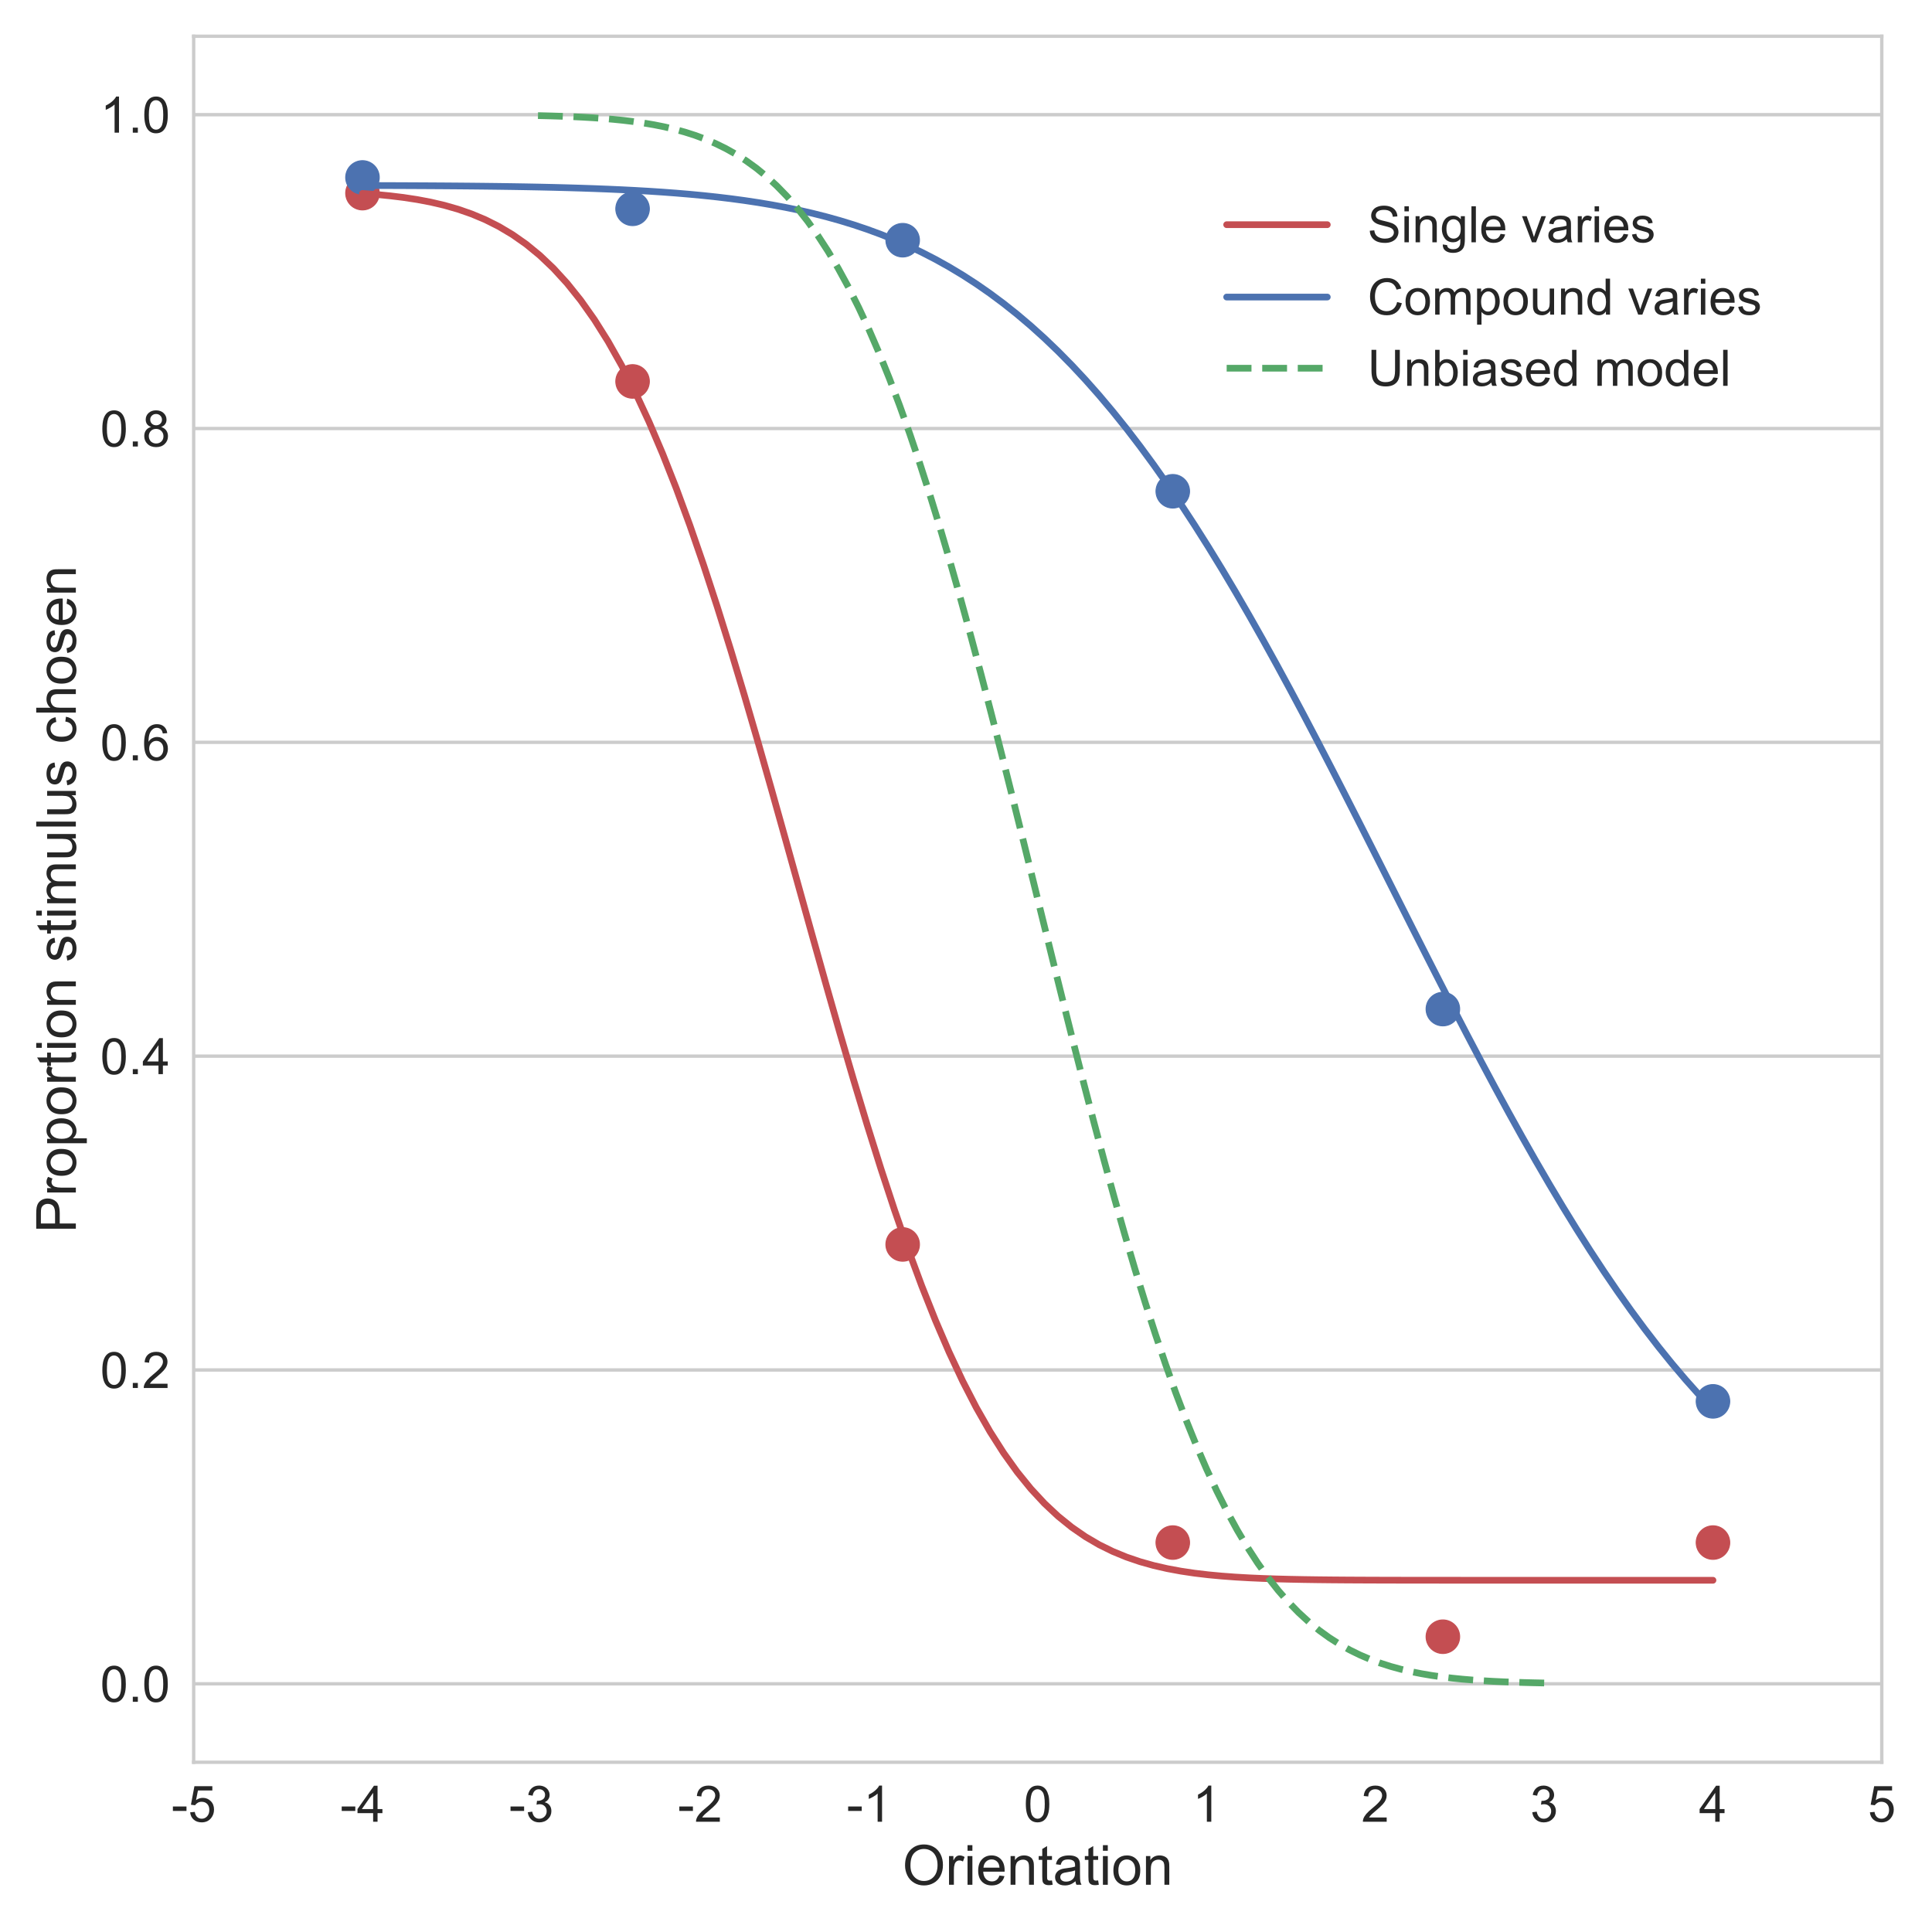 <?xml version="1.0" encoding="utf-8" standalone="no"?>
<!DOCTYPE svg PUBLIC "-//W3C//DTD SVG 1.1//EN"
  "http://www.w3.org/Graphics/SVG/1.1/DTD/svg11.dtd">
<!-- Created with matplotlib (http://matplotlib.org/) -->
<svg height="576pt" version="1.1" viewBox="0 0 576 576" width="576pt" xmlns="http://www.w3.org/2000/svg" xmlns:xlink="http://www.w3.org/1999/xlink">
 <defs>
  <style type="text/css">
*{stroke-linecap:butt;stroke-linejoin:round;}
  </style>
 </defs>
 <g id="figure_1">
  <g id="patch_1">
   <path d="M 0 576 
L 576 576 
L 576 0 
L 0 0 
z
" style="fill:#ffffff;"/>
  </g>
  <g id="axes_1">
   <g id="patch_2">
    <path d="M 57.74 525.392 
L 561.029 525.392 
L 561.029 10.8 
L 57.74 10.8 
z
" style="fill:#ffffff;"/>
   </g>
   <g id="matplotlib.axis_1">
    <g id="xtick_1">
     <g id="line2d_1"/>
     <g id="text_1">
      <!-- -5 -->
      <defs>
       <path d="M 3.172 21.484 
L 3.172 30.328 
L 30.172 30.328 
L 30.172 21.484 
z
" id="ArialMT-2d"/>
       <path d="M 4.156 18.75 
L 13.375 19.531 
Q 14.406 12.797 18.141 9.391 
Q 21.875 6 27.156 6 
Q 33.5 6 37.891 10.781 
Q 42.281 15.578 42.281 23.484 
Q 42.281 31 38.062 35.344 
Q 33.844 39.703 27 39.703 
Q 22.75 39.703 19.328 37.766 
Q 15.922 35.844 13.969 32.766 
L 5.719 33.844 
L 12.641 70.609 
L 48.25 70.609 
L 48.25 62.203 
L 19.672 62.203 
L 15.828 42.969 
Q 22.266 47.469 29.344 47.469 
Q 38.719 47.469 45.156 40.969 
Q 51.609 34.469 51.609 24.266 
Q 51.609 14.547 45.953 7.469 
Q 39.062 -1.219 27.156 -1.219 
Q 17.391 -1.219 11.203 4.25 
Q 5.031 9.719 4.156 18.75 
z
" id="ArialMT-35"/>
      </defs>
      <g style="fill:#262626;" transform="translate(51.072 543.129)scale(0.15 -0.15)">
       <use xlink:href="#ArialMT-2d"/>
       <use x="33.301" xlink:href="#ArialMT-35"/>
      </g>
     </g>
    </g>
    <g id="xtick_2">
     <g id="line2d_2"/>
     <g id="text_2">
      <!-- -4 -->
      <defs>
       <path d="M 32.328 0 
L 32.328 17.141 
L 1.266 17.141 
L 1.266 25.203 
L 33.938 71.578 
L 41.109 71.578 
L 41.109 25.203 
L 50.781 25.203 
L 50.781 17.141 
L 41.109 17.141 
L 41.109 0 
z
M 32.328 25.203 
L 32.328 57.469 
L 9.906 25.203 
z
" id="ArialMT-34"/>
      </defs>
      <g style="fill:#262626;" transform="translate(101.401 543.129)scale(0.15 -0.15)">
       <use xlink:href="#ArialMT-2d"/>
       <use x="33.301" xlink:href="#ArialMT-34"/>
      </g>
     </g>
    </g>
    <g id="xtick_3">
     <g id="line2d_3"/>
     <g id="text_3">
      <!-- -3 -->
      <defs>
       <path d="M 4.203 18.891 
L 12.984 20.062 
Q 14.5 12.594 18.141 9.297 
Q 21.781 6 27 6 
Q 33.203 6 37.469 10.297 
Q 41.75 14.594 41.75 20.953 
Q 41.75 27 37.797 30.922 
Q 33.844 34.859 27.734 34.859 
Q 25.25 34.859 21.531 33.891 
L 22.516 41.609 
Q 23.391 41.5 23.922 41.5 
Q 29.547 41.5 34.031 44.422 
Q 38.531 47.359 38.531 53.469 
Q 38.531 58.297 35.25 61.469 
Q 31.984 64.656 26.812 64.656 
Q 21.688 64.656 18.266 61.422 
Q 14.844 58.203 13.875 51.766 
L 5.078 53.328 
Q 6.688 62.156 12.391 67.016 
Q 18.109 71.875 26.609 71.875 
Q 32.469 71.875 37.391 69.359 
Q 42.328 66.844 44.938 62.5 
Q 47.562 58.156 47.562 53.266 
Q 47.562 48.641 45.062 44.828 
Q 42.578 41.016 37.703 38.766 
Q 44.047 37.312 47.562 32.688 
Q 51.078 28.078 51.078 21.141 
Q 51.078 11.766 44.234 5.25 
Q 37.406 -1.266 26.953 -1.266 
Q 17.531 -1.266 11.297 4.344 
Q 5.078 9.969 4.203 18.891 
z
" id="ArialMT-33"/>
      </defs>
      <g style="fill:#262626;" transform="translate(151.73 543.129)scale(0.15 -0.15)">
       <use xlink:href="#ArialMT-2d"/>
       <use x="33.301" xlink:href="#ArialMT-33"/>
      </g>
     </g>
    </g>
    <g id="xtick_4">
     <g id="line2d_4"/>
     <g id="text_4">
      <!-- -2 -->
      <defs>
       <path d="M 50.344 8.453 
L 50.344 0 
L 3.031 0 
Q 2.938 3.172 4.047 6.109 
Q 5.859 10.938 9.828 15.625 
Q 13.812 20.312 21.344 26.469 
Q 33.016 36.031 37.109 41.625 
Q 41.219 47.219 41.219 52.203 
Q 41.219 57.422 37.469 61 
Q 33.734 64.594 27.734 64.594 
Q 21.391 64.594 17.578 60.781 
Q 13.766 56.984 13.719 50.25 
L 4.688 51.172 
Q 5.609 61.281 11.656 66.578 
Q 17.719 71.875 27.938 71.875 
Q 38.234 71.875 44.234 66.156 
Q 50.25 60.453 50.25 52 
Q 50.25 47.703 48.484 43.547 
Q 46.734 39.406 42.656 34.812 
Q 38.578 30.219 29.109 22.219 
Q 21.188 15.578 18.938 13.203 
Q 16.703 10.844 15.234 8.453 
z
" id="ArialMT-32"/>
      </defs>
      <g style="fill:#262626;" transform="translate(202.059 543.129)scale(0.15 -0.15)">
       <use xlink:href="#ArialMT-2d"/>
       <use x="33.301" xlink:href="#ArialMT-32"/>
      </g>
     </g>
    </g>
    <g id="xtick_5">
     <g id="line2d_5"/>
     <g id="text_5">
      <!-- -1 -->
      <defs>
       <path d="M 37.25 0 
L 28.469 0 
L 28.469 56 
Q 25.297 52.984 20.141 49.953 
Q 14.984 46.922 10.891 45.406 
L 10.891 53.906 
Q 18.266 57.375 23.781 62.297 
Q 29.297 67.234 31.594 71.875 
L 37.25 71.875 
z
" id="ArialMT-31"/>
      </defs>
      <g style="fill:#262626;" transform="translate(252.388 543.129)scale(0.15 -0.15)">
       <use xlink:href="#ArialMT-2d"/>
       <use x="33.301" xlink:href="#ArialMT-31"/>
      </g>
     </g>
    </g>
    <g id="xtick_6">
     <g id="line2d_6"/>
     <g id="text_6">
      <!-- 0 -->
      <defs>
       <path d="M 4.156 35.297 
Q 4.156 48 6.766 55.734 
Q 9.375 63.484 14.516 67.672 
Q 19.672 71.875 27.484 71.875 
Q 33.25 71.875 37.594 69.547 
Q 41.938 67.234 44.766 62.859 
Q 47.609 58.5 49.219 52.219 
Q 50.828 45.953 50.828 35.297 
Q 50.828 22.703 48.234 14.969 
Q 45.656 7.234 40.5 3 
Q 35.359 -1.219 27.484 -1.219 
Q 17.141 -1.219 11.234 6.203 
Q 4.156 15.141 4.156 35.297 
z
M 13.188 35.297 
Q 13.188 17.672 17.312 11.828 
Q 21.438 6 27.484 6 
Q 33.547 6 37.672 11.859 
Q 41.797 17.719 41.797 35.297 
Q 41.797 52.984 37.672 58.781 
Q 33.547 64.594 27.391 64.594 
Q 21.344 64.594 17.719 59.469 
Q 13.188 52.938 13.188 35.297 
z
" id="ArialMT-30"/>
      </defs>
      <g style="fill:#262626;" transform="translate(305.214 543.129)scale(0.15 -0.15)">
       <use xlink:href="#ArialMT-30"/>
      </g>
     </g>
    </g>
    <g id="xtick_7">
     <g id="line2d_7"/>
     <g id="text_7">
      <!-- 1 -->
      <g style="fill:#262626;" transform="translate(355.543 543.129)scale(0.15 -0.15)">
       <use xlink:href="#ArialMT-31"/>
      </g>
     </g>
    </g>
    <g id="xtick_8">
     <g id="line2d_8"/>
     <g id="text_8">
      <!-- 2 -->
      <g style="fill:#262626;" transform="translate(405.872 543.129)scale(0.15 -0.15)">
       <use xlink:href="#ArialMT-32"/>
      </g>
     </g>
    </g>
    <g id="xtick_9">
     <g id="line2d_9"/>
     <g id="text_9">
      <!-- 3 -->
      <g style="fill:#262626;" transform="translate(456.201 543.129)scale(0.15 -0.15)">
       <use xlink:href="#ArialMT-33"/>
      </g>
     </g>
    </g>
    <g id="xtick_10">
     <g id="line2d_10"/>
     <g id="text_10">
      <!-- 4 -->
      <g style="fill:#262626;" transform="translate(506.53 543.129)scale(0.15 -0.15)">
       <use xlink:href="#ArialMT-34"/>
      </g>
     </g>
    </g>
    <g id="xtick_11">
     <g id="line2d_11"/>
     <g id="text_11">
      <!-- 5 -->
      <g style="fill:#262626;" transform="translate(556.859 543.129)scale(0.15 -0.15)">
       <use xlink:href="#ArialMT-35"/>
      </g>
     </g>
    </g>
    <g id="text_12">
     <!-- Orientation -->
     <defs>
      <path d="M 4.828 34.859 
Q 4.828 52.688 14.391 62.766 
Q 23.969 72.859 39.109 72.859 
Q 49.031 72.859 56.984 68.109 
Q 64.938 63.375 69.109 54.906 
Q 73.297 46.438 73.297 35.688 
Q 73.297 24.812 68.891 16.219 
Q 64.5 7.625 56.438 3.203 
Q 48.391 -1.219 39.062 -1.219 
Q 28.953 -1.219 20.984 3.656 
Q 13.031 8.547 8.922 16.984 
Q 4.828 25.438 4.828 34.859 
z
M 14.594 34.719 
Q 14.594 21.781 21.547 14.328 
Q 28.516 6.891 39.016 6.891 
Q 49.703 6.891 56.609 14.406 
Q 63.531 21.922 63.531 35.75 
Q 63.531 44.484 60.578 51 
Q 57.625 57.516 51.922 61.109 
Q 46.234 64.703 39.156 64.703 
Q 29.109 64.703 21.844 57.781 
Q 14.594 50.875 14.594 34.719 
z
" id="ArialMT-4f"/>
      <path d="M 6.5 0 
L 6.5 51.859 
L 14.406 51.859 
L 14.406 44 
Q 17.438 49.516 20 51.266 
Q 22.562 53.031 25.641 53.031 
Q 30.078 53.031 34.672 50.203 
L 31.641 42.047 
Q 28.422 43.953 25.203 43.953 
Q 22.312 43.953 20.016 42.219 
Q 17.719 40.484 16.75 37.406 
Q 15.281 32.719 15.281 27.156 
L 15.281 0 
z
" id="ArialMT-72"/>
      <path d="M 6.641 61.469 
L 6.641 71.578 
L 15.438 71.578 
L 15.438 61.469 
z
M 6.641 0 
L 6.641 51.859 
L 15.438 51.859 
L 15.438 0 
z
" id="ArialMT-69"/>
      <path d="M 42.094 16.703 
L 51.172 15.578 
Q 49.031 7.625 43.219 3.219 
Q 37.406 -1.172 28.375 -1.172 
Q 17 -1.172 10.328 5.828 
Q 3.656 12.844 3.656 25.484 
Q 3.656 38.578 10.391 45.797 
Q 17.141 53.031 27.875 53.031 
Q 38.281 53.031 44.875 45.953 
Q 51.469 38.875 51.469 26.031 
Q 51.469 25.25 51.422 23.688 
L 12.75 23.688 
Q 13.234 15.141 17.578 10.594 
Q 21.922 6.062 28.422 6.062 
Q 33.25 6.062 36.672 8.594 
Q 40.094 11.141 42.094 16.703 
z
M 13.234 30.906 
L 42.188 30.906 
Q 41.609 37.453 38.875 40.719 
Q 34.672 45.797 27.984 45.797 
Q 21.922 45.797 17.797 41.75 
Q 13.672 37.703 13.234 30.906 
z
" id="ArialMT-65"/>
      <path d="M 6.594 0 
L 6.594 51.859 
L 14.5 51.859 
L 14.5 44.484 
Q 20.219 53.031 31 53.031 
Q 35.688 53.031 39.625 51.344 
Q 43.562 49.656 45.516 46.922 
Q 47.469 44.188 48.25 40.438 
Q 48.734 37.984 48.734 31.891 
L 48.734 0 
L 39.938 0 
L 39.938 31.547 
Q 39.938 36.922 38.906 39.578 
Q 37.891 42.234 35.281 43.812 
Q 32.672 45.406 29.156 45.406 
Q 23.531 45.406 19.453 41.844 
Q 15.375 38.281 15.375 28.328 
L 15.375 0 
z
" id="ArialMT-6e"/>
      <path d="M 25.781 7.859 
L 27.047 0.094 
Q 23.344 -0.688 20.406 -0.688 
Q 15.625 -0.688 12.984 0.828 
Q 10.359 2.344 9.281 4.812 
Q 8.203 7.281 8.203 15.188 
L 8.203 45.016 
L 1.766 45.016 
L 1.766 51.859 
L 8.203 51.859 
L 8.203 64.703 
L 16.938 69.969 
L 16.938 51.859 
L 25.781 51.859 
L 25.781 45.016 
L 16.938 45.016 
L 16.938 14.703 
Q 16.938 10.938 17.406 9.859 
Q 17.875 8.797 18.922 8.156 
Q 19.969 7.516 21.922 7.516 
Q 23.391 7.516 25.781 7.859 
z
" id="ArialMT-74"/>
      <path d="M 40.438 6.391 
Q 35.547 2.25 31.031 0.531 
Q 26.516 -1.172 21.344 -1.172 
Q 12.797 -1.172 8.203 3 
Q 3.609 7.172 3.609 13.672 
Q 3.609 17.484 5.344 20.625 
Q 7.078 23.781 9.891 25.688 
Q 12.703 27.594 16.219 28.562 
Q 18.797 29.25 24.031 29.891 
Q 34.672 31.156 39.703 32.906 
Q 39.75 34.719 39.75 35.203 
Q 39.75 40.578 37.25 42.781 
Q 33.891 45.75 27.25 45.75 
Q 21.047 45.75 18.094 43.578 
Q 15.141 41.406 13.719 35.891 
L 5.125 37.062 
Q 6.297 42.578 8.984 45.969 
Q 11.672 49.359 16.75 51.188 
Q 21.828 53.031 28.516 53.031 
Q 35.156 53.031 39.297 51.469 
Q 43.453 49.906 45.406 47.531 
Q 47.359 45.172 48.141 41.547 
Q 48.578 39.312 48.578 33.453 
L 48.578 21.734 
Q 48.578 9.469 49.141 6.219 
Q 49.703 2.984 51.375 0 
L 42.188 0 
Q 40.828 2.734 40.438 6.391 
z
M 39.703 26.031 
Q 34.906 24.078 25.344 22.703 
Q 19.922 21.922 17.672 20.938 
Q 15.438 19.969 14.203 18.094 
Q 12.984 16.219 12.984 13.922 
Q 12.984 10.406 15.641 8.062 
Q 18.312 5.719 23.438 5.719 
Q 28.516 5.719 32.469 7.938 
Q 36.422 10.156 38.281 14.016 
Q 39.703 17 39.703 22.797 
z
" id="ArialMT-61"/>
      <path d="M 3.328 25.922 
Q 3.328 40.328 11.328 47.266 
Q 18.016 53.031 27.641 53.031 
Q 38.328 53.031 45.109 46.016 
Q 51.906 39.016 51.906 26.656 
Q 51.906 16.656 48.906 10.906 
Q 45.906 5.172 40.156 2 
Q 34.422 -1.172 27.641 -1.172 
Q 16.75 -1.172 10.031 5.812 
Q 3.328 12.797 3.328 25.922 
z
M 12.359 25.922 
Q 12.359 15.969 16.703 11.016 
Q 21.047 6.062 27.641 6.062 
Q 34.188 6.062 38.531 11.031 
Q 42.875 16.016 42.875 26.219 
Q 42.875 35.844 38.5 40.797 
Q 34.125 45.75 27.641 45.75 
Q 21.047 45.75 16.703 40.812 
Q 12.359 35.891 12.359 25.922 
z
" id="ArialMT-6f"/>
     </defs>
     <g style="fill:#262626;" transform="translate(269.032 561.921)scale(0.165 -0.165)">
      <use xlink:href="#ArialMT-4f"/>
      <use x="77.783" xlink:href="#ArialMT-72"/>
      <use x="111.084" xlink:href="#ArialMT-69"/>
      <use x="133.301" xlink:href="#ArialMT-65"/>
      <use x="188.916" xlink:href="#ArialMT-6e"/>
      <use x="244.531" xlink:href="#ArialMT-74"/>
      <use x="272.314" xlink:href="#ArialMT-61"/>
      <use x="327.93" xlink:href="#ArialMT-74"/>
      <use x="355.713" xlink:href="#ArialMT-69"/>
      <use x="377.93" xlink:href="#ArialMT-6f"/>
      <use x="433.545" xlink:href="#ArialMT-6e"/>
     </g>
    </g>
   </g>
   <g id="matplotlib.axis_2">
    <g id="ytick_1">
     <g id="line2d_12">
      <path clip-path="url(#p5b40c260cd)" d="M 57.74 502.002 
L 561.029 502.002 
" style="fill:none;stroke:#cccccc;stroke-linecap:round;"/>
     </g>
     <g id="line2d_13"/>
     <g id="text_13">
      <!-- 0.0 -->
      <defs>
       <path d="M 9.078 0 
L 9.078 10.016 
L 19.094 10.016 
L 19.094 0 
z
" id="ArialMT-2e"/>
      </defs>
      <g style="fill:#262626;" transform="translate(29.89 507.37)scale(0.15 -0.15)">
       <use xlink:href="#ArialMT-30"/>
       <use x="55.615" xlink:href="#ArialMT-2e"/>
       <use x="83.398" xlink:href="#ArialMT-30"/>
      </g>
     </g>
    </g>
    <g id="ytick_2">
     <g id="line2d_14">
      <path clip-path="url(#p5b40c260cd)" d="M 57.74 408.439 
L 561.029 408.439 
" style="fill:none;stroke:#cccccc;stroke-linecap:round;"/>
     </g>
     <g id="line2d_15"/>
     <g id="text_14">
      <!-- 0.2 -->
      <g style="fill:#262626;" transform="translate(29.89 413.808)scale(0.15 -0.15)">
       <use xlink:href="#ArialMT-30"/>
       <use x="55.615" xlink:href="#ArialMT-2e"/>
       <use x="83.398" xlink:href="#ArialMT-32"/>
      </g>
     </g>
    </g>
    <g id="ytick_3">
     <g id="line2d_16">
      <path clip-path="url(#p5b40c260cd)" d="M 57.74 314.877 
L 561.029 314.877 
" style="fill:none;stroke:#cccccc;stroke-linecap:round;"/>
     </g>
     <g id="line2d_17"/>
     <g id="text_15">
      <!-- 0.4 -->
      <g style="fill:#262626;" transform="translate(29.89 320.246)scale(0.15 -0.15)">
       <use xlink:href="#ArialMT-30"/>
       <use x="55.615" xlink:href="#ArialMT-2e"/>
       <use x="83.398" xlink:href="#ArialMT-34"/>
      </g>
     </g>
    </g>
    <g id="ytick_4">
     <g id="line2d_18">
      <path clip-path="url(#p5b40c260cd)" d="M 57.74 221.315 
L 561.029 221.315 
" style="fill:none;stroke:#cccccc;stroke-linecap:round;"/>
     </g>
     <g id="line2d_19"/>
     <g id="text_16">
      <!-- 0.6 -->
      <defs>
       <path d="M 49.75 54.047 
L 41.016 53.375 
Q 39.844 58.547 37.703 60.891 
Q 34.125 64.656 28.906 64.656 
Q 24.703 64.656 21.531 62.312 
Q 17.391 59.281 14.984 53.469 
Q 12.594 47.656 12.5 36.922 
Q 15.672 41.75 20.266 44.094 
Q 24.859 46.438 29.891 46.438 
Q 38.672 46.438 44.844 39.969 
Q 51.031 33.5 51.031 23.25 
Q 51.031 16.5 48.125 10.719 
Q 45.219 4.938 40.141 1.859 
Q 35.062 -1.219 28.609 -1.219 
Q 17.625 -1.219 10.688 6.859 
Q 3.766 14.938 3.766 33.5 
Q 3.766 54.25 11.422 63.672 
Q 18.109 71.875 29.438 71.875 
Q 37.891 71.875 43.281 67.141 
Q 48.688 62.406 49.75 54.047 
z
M 13.875 23.188 
Q 13.875 18.656 15.797 14.5 
Q 17.719 10.359 21.188 8.172 
Q 24.656 6 28.469 6 
Q 34.031 6 38.031 10.484 
Q 42.047 14.984 42.047 22.703 
Q 42.047 30.125 38.078 34.391 
Q 34.125 38.672 28.125 38.672 
Q 22.172 38.672 18.016 34.391 
Q 13.875 30.125 13.875 23.188 
z
" id="ArialMT-36"/>
      </defs>
      <g style="fill:#262626;" transform="translate(29.89 226.683)scale(0.15 -0.15)">
       <use xlink:href="#ArialMT-30"/>
       <use x="55.615" xlink:href="#ArialMT-2e"/>
       <use x="83.398" xlink:href="#ArialMT-36"/>
      </g>
     </g>
    </g>
    <g id="ytick_5">
     <g id="line2d_20">
      <path clip-path="url(#p5b40c260cd)" d="M 57.74 127.753 
L 561.029 127.753 
" style="fill:none;stroke:#cccccc;stroke-linecap:round;"/>
     </g>
     <g id="line2d_21"/>
     <g id="text_17">
      <!-- 0.8 -->
      <defs>
       <path d="M 17.672 38.812 
Q 12.203 40.828 9.562 44.531 
Q 6.938 48.25 6.938 53.422 
Q 6.938 61.234 12.547 66.547 
Q 18.172 71.875 27.484 71.875 
Q 36.859 71.875 42.578 66.422 
Q 48.297 60.984 48.297 53.172 
Q 48.297 48.188 45.672 44.5 
Q 43.062 40.828 37.75 38.812 
Q 44.344 36.672 47.781 31.875 
Q 51.219 27.094 51.219 20.453 
Q 51.219 11.281 44.719 5.031 
Q 38.234 -1.219 27.641 -1.219 
Q 17.047 -1.219 10.547 5.047 
Q 4.047 11.328 4.047 20.703 
Q 4.047 27.688 7.594 32.391 
Q 11.141 37.109 17.672 38.812 
z
M 15.922 53.719 
Q 15.922 48.641 19.188 45.406 
Q 22.469 42.188 27.688 42.188 
Q 32.766 42.188 36.016 45.375 
Q 39.266 48.578 39.266 53.219 
Q 39.266 58.062 35.906 61.359 
Q 32.562 64.656 27.594 64.656 
Q 22.562 64.656 19.234 61.422 
Q 15.922 58.203 15.922 53.719 
z
M 13.094 20.656 
Q 13.094 16.891 14.875 13.375 
Q 16.656 9.859 20.172 7.922 
Q 23.688 6 27.734 6 
Q 34.031 6 38.125 10.047 
Q 42.234 14.109 42.234 20.359 
Q 42.234 26.703 38.016 30.859 
Q 33.797 35.016 27.438 35.016 
Q 21.234 35.016 17.156 30.906 
Q 13.094 26.812 13.094 20.656 
z
" id="ArialMT-38"/>
      </defs>
      <g style="fill:#262626;" transform="translate(29.89 133.121)scale(0.15 -0.15)">
       <use xlink:href="#ArialMT-30"/>
       <use x="55.615" xlink:href="#ArialMT-2e"/>
       <use x="83.398" xlink:href="#ArialMT-38"/>
      </g>
     </g>
    </g>
    <g id="ytick_6">
     <g id="line2d_22">
      <path clip-path="url(#p5b40c260cd)" d="M 57.74 34.191 
L 561.029 34.191 
" style="fill:none;stroke:#cccccc;stroke-linecap:round;"/>
     </g>
     <g id="line2d_23"/>
     <g id="text_18">
      <!-- 1.0 -->
      <g style="fill:#262626;" transform="translate(29.89 39.559)scale(0.15 -0.15)">
       <use xlink:href="#ArialMT-31"/>
       <use x="55.615" xlink:href="#ArialMT-2e"/>
       <use x="83.398" xlink:href="#ArialMT-30"/>
      </g>
     </g>
    </g>
    <g id="text_19">
     <!-- Proportion stimulus chosen -->
     <defs>
      <path d="M 7.719 0 
L 7.719 71.578 
L 34.719 71.578 
Q 41.844 71.578 45.609 70.906 
Q 50.875 70.016 54.438 67.547 
Q 58.016 65.094 60.188 60.641 
Q 62.359 56.203 62.359 50.875 
Q 62.359 41.75 56.547 35.422 
Q 50.734 29.109 35.547 29.109 
L 17.188 29.109 
L 17.188 0 
z
M 17.188 37.547 
L 35.688 37.547 
Q 44.875 37.547 48.734 40.969 
Q 52.594 44.391 52.594 50.594 
Q 52.594 55.078 50.312 58.266 
Q 48.047 61.469 44.344 62.5 
Q 41.938 63.141 35.5 63.141 
L 17.188 63.141 
z
" id="ArialMT-50"/>
      <path d="M 6.594 -19.875 
L 6.594 51.859 
L 14.594 51.859 
L 14.594 45.125 
Q 17.438 49.078 21 51.047 
Q 24.562 53.031 29.641 53.031 
Q 36.281 53.031 41.359 49.609 
Q 46.438 46.188 49.016 39.953 
Q 51.609 33.734 51.609 26.312 
Q 51.609 18.359 48.75 11.984 
Q 45.906 5.609 40.453 2.219 
Q 35.016 -1.172 29 -1.172 
Q 24.609 -1.172 21.109 0.688 
Q 17.625 2.547 15.375 5.375 
L 15.375 -19.875 
z
M 14.547 25.641 
Q 14.547 15.625 18.594 10.844 
Q 22.656 6.062 28.422 6.062 
Q 34.281 6.062 38.453 11.016 
Q 42.625 15.969 42.625 26.375 
Q 42.625 36.281 38.547 41.203 
Q 34.469 46.141 28.812 46.141 
Q 23.188 46.141 18.859 40.891 
Q 14.547 35.641 14.547 25.641 
z
" id="ArialMT-70"/>
      <path id="ArialMT-20"/>
      <path d="M 3.078 15.484 
L 11.766 16.844 
Q 12.5 11.625 15.844 8.844 
Q 19.188 6.062 25.203 6.062 
Q 31.25 6.062 34.172 8.516 
Q 37.109 10.984 37.109 14.312 
Q 37.109 17.281 34.516 19 
Q 32.719 20.172 25.531 21.969 
Q 15.875 24.422 12.141 26.203 
Q 8.406 27.984 6.469 31.125 
Q 4.547 34.281 4.547 38.094 
Q 4.547 41.547 6.125 44.5 
Q 7.719 47.469 10.453 49.422 
Q 12.5 50.922 16.031 51.969 
Q 19.578 53.031 23.641 53.031 
Q 29.734 53.031 34.344 51.266 
Q 38.969 49.516 41.156 46.5 
Q 43.359 43.5 44.188 38.484 
L 35.594 37.312 
Q 35.016 41.312 32.203 43.547 
Q 29.391 45.797 24.266 45.797 
Q 18.219 45.797 15.625 43.797 
Q 13.031 41.797 13.031 39.109 
Q 13.031 37.406 14.109 36.031 
Q 15.188 34.625 17.484 33.688 
Q 18.797 33.203 25.25 31.453 
Q 34.578 28.953 38.25 27.359 
Q 41.938 25.781 44.031 22.75 
Q 46.141 19.734 46.141 15.234 
Q 46.141 10.844 43.578 6.953 
Q 41.016 3.078 36.172 0.953 
Q 31.344 -1.172 25.25 -1.172 
Q 15.141 -1.172 9.844 3.031 
Q 4.547 7.234 3.078 15.484 
z
" id="ArialMT-73"/>
      <path d="M 6.594 0 
L 6.594 51.859 
L 14.453 51.859 
L 14.453 44.578 
Q 16.891 48.391 20.938 50.703 
Q 25 53.031 30.172 53.031 
Q 35.938 53.031 39.625 50.641 
Q 43.312 48.25 44.828 43.953 
Q 50.984 53.031 60.844 53.031 
Q 68.562 53.031 72.703 48.75 
Q 76.859 44.484 76.859 35.594 
L 76.859 0 
L 68.109 0 
L 68.109 32.672 
Q 68.109 37.938 67.25 40.25 
Q 66.406 42.578 64.156 43.984 
Q 61.922 45.406 58.891 45.406 
Q 53.422 45.406 49.797 41.766 
Q 46.188 38.141 46.188 30.125 
L 46.188 0 
L 37.406 0 
L 37.406 33.688 
Q 37.406 39.547 35.25 42.469 
Q 33.109 45.406 28.219 45.406 
Q 24.516 45.406 21.359 43.453 
Q 18.219 41.5 16.797 37.734 
Q 15.375 33.984 15.375 26.906 
L 15.375 0 
z
" id="ArialMT-6d"/>
      <path d="M 40.578 0 
L 40.578 7.625 
Q 34.516 -1.172 24.125 -1.172 
Q 19.531 -1.172 15.547 0.578 
Q 11.578 2.344 9.641 5 
Q 7.719 7.672 6.938 11.531 
Q 6.391 14.109 6.391 19.734 
L 6.391 51.859 
L 15.188 51.859 
L 15.188 23.094 
Q 15.188 16.219 15.719 13.812 
Q 16.547 10.359 19.234 8.375 
Q 21.922 6.391 25.875 6.391 
Q 29.828 6.391 33.297 8.422 
Q 36.766 10.453 38.203 13.938 
Q 39.656 17.438 39.656 24.078 
L 39.656 51.859 
L 48.438 51.859 
L 48.438 0 
z
" id="ArialMT-75"/>
      <path d="M 6.391 0 
L 6.391 71.578 
L 15.188 71.578 
L 15.188 0 
z
" id="ArialMT-6c"/>
      <path d="M 40.438 19 
L 49.078 17.875 
Q 47.656 8.938 41.812 3.875 
Q 35.984 -1.172 27.484 -1.172 
Q 16.844 -1.172 10.375 5.781 
Q 3.906 12.75 3.906 25.734 
Q 3.906 34.125 6.688 40.422 
Q 9.469 46.734 15.156 49.875 
Q 20.844 53.031 27.547 53.031 
Q 35.984 53.031 41.359 48.75 
Q 46.734 44.484 48.25 36.625 
L 39.703 35.297 
Q 38.484 40.531 35.375 43.156 
Q 32.281 45.797 27.875 45.797 
Q 21.234 45.797 17.078 41.031 
Q 12.938 36.281 12.938 25.984 
Q 12.938 15.531 16.938 10.797 
Q 20.953 6.062 27.391 6.062 
Q 32.562 6.062 36.031 9.234 
Q 39.5 12.406 40.438 19 
z
" id="ArialMT-63"/>
      <path d="M 6.594 0 
L 6.594 71.578 
L 15.375 71.578 
L 15.375 45.906 
Q 21.531 53.031 30.906 53.031 
Q 36.672 53.031 40.922 50.75 
Q 45.172 48.484 47 44.484 
Q 48.828 40.484 48.828 32.859 
L 48.828 0 
L 40.047 0 
L 40.047 32.859 
Q 40.047 39.453 37.188 42.453 
Q 34.328 45.453 29.109 45.453 
Q 25.203 45.453 21.75 43.422 
Q 18.312 41.406 16.844 37.938 
Q 15.375 34.469 15.375 28.375 
L 15.375 0 
z
" id="ArialMT-68"/>
     </defs>
     <g style="fill:#262626;" transform="translate(22.61 367.598)rotate(-90)scale(0.165 -0.165)">
      <use xlink:href="#ArialMT-50"/>
      <use x="66.699" xlink:href="#ArialMT-72"/>
      <use x="100" xlink:href="#ArialMT-6f"/>
      <use x="155.615" xlink:href="#ArialMT-70"/>
      <use x="211.23" xlink:href="#ArialMT-6f"/>
      <use x="266.846" xlink:href="#ArialMT-72"/>
      <use x="300.146" xlink:href="#ArialMT-74"/>
      <use x="327.93" xlink:href="#ArialMT-69"/>
      <use x="350.146" xlink:href="#ArialMT-6f"/>
      <use x="405.762" xlink:href="#ArialMT-6e"/>
      <use x="461.377" xlink:href="#ArialMT-20"/>
      <use x="489.16" xlink:href="#ArialMT-73"/>
      <use x="539.16" xlink:href="#ArialMT-74"/>
      <use x="566.943" xlink:href="#ArialMT-69"/>
      <use x="589.16" xlink:href="#ArialMT-6d"/>
      <use x="672.461" xlink:href="#ArialMT-75"/>
      <use x="728.076" xlink:href="#ArialMT-6c"/>
      <use x="750.293" xlink:href="#ArialMT-75"/>
      <use x="805.908" xlink:href="#ArialMT-73"/>
      <use x="855.908" xlink:href="#ArialMT-20"/>
      <use x="883.691" xlink:href="#ArialMT-63"/>
      <use x="933.691" xlink:href="#ArialMT-68"/>
      <use x="989.307" xlink:href="#ArialMT-6f"/>
      <use x="1044.922" xlink:href="#ArialMT-73"/>
      <use x="1094.922" xlink:href="#ArialMT-65"/>
      <use x="1150.537" xlink:href="#ArialMT-6e"/>
     </g>
    </g>
   </g>
   <g id="PathCollection_1">
    <path clip-path="url(#p5b40c260cd)" d="M 108.069 62.581 
C 109.395 62.581 110.667 62.054 111.604 61.117 
C 112.542 60.179 113.069 58.907 113.069 57.581 
C 113.069 56.255 112.542 54.983 111.604 54.046 
C 110.667 53.108 109.395 52.581 108.069 52.581 
C 106.743 52.581 105.471 53.108 104.533 54.046 
C 103.596 54.983 103.069 56.255 103.069 57.581 
C 103.069 58.907 103.596 60.179 104.533 61.117 
C 105.471 62.054 106.743 62.581 108.069 62.581 
z
" style="fill:#c44e52;stroke:#c44e52;stroke-width:0.3;"/>
    <path clip-path="url(#p5b40c260cd)" d="M 188.595 118.718 
C 189.921 118.718 191.193 118.192 192.131 117.254 
C 193.068 116.316 193.595 115.044 193.595 113.718 
C 193.595 112.392 193.068 111.121 192.131 110.183 
C 191.193 109.245 189.921 108.718 188.595 108.718 
C 187.269 108.718 185.997 109.245 185.06 110.183 
C 184.122 111.121 183.595 112.392 183.595 113.718 
C 183.595 115.044 184.122 116.316 185.06 117.254 
C 185.997 118.192 187.269 118.718 188.595 118.718 
z
" style="fill:#c44e52;stroke:#c44e52;stroke-width:0.3;"/>
    <path clip-path="url(#p5b40c260cd)" d="M 269.121 376.015 
C 270.447 376.015 271.719 375.488 272.657 374.55 
C 273.595 373.612 274.121 372.341 274.121 371.015 
C 274.121 369.689 273.595 368.417 272.657 367.479 
C 271.719 366.541 270.447 366.015 269.121 366.015 
C 267.795 366.015 266.523 366.541 265.586 367.479 
C 264.648 368.417 264.121 369.689 264.121 371.015 
C 264.121 372.341 264.648 373.612 265.586 374.55 
C 266.523 375.488 267.795 376.015 269.121 376.015 
z
" style="fill:#c44e52;stroke:#c44e52;stroke-width:0.3;"/>
    <path clip-path="url(#p5b40c260cd)" d="M 349.648 464.899 
C 350.974 464.899 352.246 464.372 353.183 463.434 
C 354.121 462.497 354.648 461.225 354.648 459.899 
C 354.648 458.573 354.121 457.301 353.183 456.363 
C 352.246 455.426 350.974 454.899 349.648 454.899 
C 348.322 454.899 347.05 455.426 346.112 456.363 
C 345.175 457.301 344.648 458.573 344.648 459.899 
C 344.648 461.225 345.175 462.497 346.112 463.434 
C 347.05 464.372 348.322 464.899 349.648 464.899 
z
" style="fill:#c44e52;stroke:#c44e52;stroke-width:0.3;"/>
    <path clip-path="url(#p5b40c260cd)" d="M 430.174 492.967 
C 431.5 492.967 432.772 492.441 433.71 491.503 
C 434.647 490.565 435.174 489.293 435.174 487.967 
C 435.174 486.641 434.647 485.369 433.71 484.432 
C 432.772 483.494 431.5 482.967 430.174 482.967 
C 428.848 482.967 427.576 483.494 426.638 484.432 
C 425.701 485.369 425.174 486.641 425.174 487.967 
C 425.174 489.293 425.701 490.565 426.638 491.503 
C 427.576 492.441 428.848 492.967 430.174 492.967 
z
" style="fill:#c44e52;stroke:#c44e52;stroke-width:0.3;"/>
    <path clip-path="url(#p5b40c260cd)" d="M 510.7 464.899 
C 512.026 464.899 513.298 464.372 514.236 463.434 
C 515.174 462.497 515.7 461.225 515.7 459.899 
C 515.7 458.573 515.174 457.301 514.236 456.363 
C 513.298 455.426 512.026 454.899 510.7 454.899 
C 509.374 454.899 508.102 455.426 507.165 456.363 
C 506.227 457.301 505.7 458.573 505.7 459.899 
C 505.7 461.225 506.227 462.497 507.165 463.434 
C 508.102 464.372 509.374 464.899 510.7 464.899 
z
" style="fill:#c44e52;stroke:#c44e52;stroke-width:0.3;"/>
   </g>
   <g id="PathCollection_2">
    <path clip-path="url(#p5b40c260cd)" d="M 108.069 57.903 
C 109.395 57.903 110.667 57.376 111.604 56.439 
C 112.542 55.501 113.069 54.229 113.069 52.903 
C 113.069 51.577 112.542 50.305 111.604 49.367 
C 110.667 48.43 109.395 47.903 108.069 47.903 
C 106.743 47.903 105.471 48.43 104.533 49.367 
C 103.596 50.305 103.069 51.577 103.069 52.903 
C 103.069 54.229 103.596 55.501 104.533 56.439 
C 105.471 57.376 106.743 57.903 108.069 57.903 
z
" style="fill:#4c72b0;stroke:#4c72b0;stroke-width:0.3;"/>
    <path clip-path="url(#p5b40c260cd)" d="M 188.595 67.259 
C 189.921 67.259 191.193 66.732 192.131 65.795 
C 193.068 64.857 193.595 63.585 193.595 62.259 
C 193.595 60.933 193.068 59.661 192.131 58.724 
C 191.193 57.786 189.921 57.259 188.595 57.259 
C 187.269 57.259 185.997 57.786 185.06 58.724 
C 184.122 59.661 183.595 60.933 183.595 62.259 
C 183.595 63.585 184.122 64.857 185.06 65.795 
C 185.997 66.732 187.269 67.259 188.595 67.259 
z
" style="fill:#4c72b0;stroke:#4c72b0;stroke-width:0.3;"/>
    <path clip-path="url(#p5b40c260cd)" d="M 269.121 76.615 
C 270.447 76.615 271.719 76.089 272.657 75.151 
C 273.595 74.213 274.121 72.941 274.121 71.615 
C 274.121 70.289 273.595 69.018 272.657 68.08 
C 271.719 67.142 270.447 66.615 269.121 66.615 
C 267.795 66.615 266.523 67.142 265.586 68.08 
C 264.648 69.018 264.121 70.289 264.121 71.615 
C 264.121 72.941 264.648 74.213 265.586 75.151 
C 266.523 76.089 267.795 76.615 269.121 76.615 
z
" style="fill:#4c72b0;stroke:#4c72b0;stroke-width:0.3;"/>
    <path clip-path="url(#p5b40c260cd)" d="M 349.648 151.465 
C 350.974 151.465 352.246 150.938 353.183 150.001 
C 354.121 149.063 354.648 147.791 354.648 146.465 
C 354.648 145.139 354.121 143.867 353.183 142.93 
C 352.246 141.992 350.974 141.465 349.648 141.465 
C 348.322 141.465 347.05 141.992 346.112 142.93 
C 345.175 143.867 344.648 145.139 344.648 146.465 
C 344.648 147.791 345.175 149.063 346.112 150.001 
C 347.05 150.938 348.322 151.465 349.648 151.465 
z
" style="fill:#4c72b0;stroke:#4c72b0;stroke-width:0.3;"/>
    <path clip-path="url(#p5b40c260cd)" d="M 430.174 305.843 
C 431.5 305.843 432.772 305.316 433.71 304.378 
C 434.647 303.441 435.174 302.169 435.174 300.843 
C 435.174 299.517 434.647 298.245 433.71 297.307 
C 432.772 296.37 431.5 295.843 430.174 295.843 
C 428.848 295.843 427.576 296.37 426.638 297.307 
C 425.701 298.245 425.174 299.517 425.174 300.843 
C 425.174 302.169 425.701 303.441 426.638 304.378 
C 427.576 305.316 428.848 305.843 430.174 305.843 
z
" style="fill:#4c72b0;stroke:#4c72b0;stroke-width:0.3;"/>
    <path clip-path="url(#p5b40c260cd)" d="M 510.7 422.796 
C 512.026 422.796 513.298 422.269 514.236 421.331 
C 515.174 420.394 515.7 419.122 515.7 417.796 
C 515.7 416.47 515.174 415.198 514.236 414.26 
C 513.298 413.323 512.026 412.796 510.7 412.796 
C 509.374 412.796 508.102 413.323 507.165 414.26 
C 506.227 415.198 505.7 416.47 505.7 417.796 
C 505.7 419.122 506.227 420.394 507.165 421.331 
C 508.102 422.269 509.374 422.796 510.7 422.796 
z
" style="fill:#4c72b0;stroke:#4c72b0;stroke-width:0.3;"/>
   </g>
   <g id="line2d_24">
    <path clip-path="url(#p5b40c260cd)" d="M 510.7 471.135 
L 506.633 471.135 
L 502.566 471.135 
L 498.499 471.135 
L 494.432 471.135 
L 490.365 471.135 
L 486.298 471.135 
L 482.231 471.135 
L 478.164 471.135 
L 474.097 471.135 
L 470.03 471.135 
L 465.963 471.135 
L 461.897 471.135 
L 457.83 471.135 
L 453.763 471.134 
L 449.696 471.134 
L 445.629 471.134 
L 441.562 471.133 
L 437.495 471.132 
L 433.428 471.13 
L 429.361 471.128 
L 425.294 471.125 
L 421.227 471.121 
L 417.16 471.115 
L 413.093 471.106 
L 409.026 471.093 
L 404.959 471.076 
L 400.892 471.053 
L 396.825 471.02 
L 392.758 470.976 
L 388.691 470.917 
L 384.624 470.838 
L 380.557 470.734 
L 376.49 470.596 
L 372.423 470.416 
L 368.356 470.184 
L 364.289 469.885 
L 360.222 469.504 
L 356.155 469.023 
L 352.088 468.418 
L 348.021 467.666 
L 343.954 466.736 
L 339.887 465.597 
L 335.82 464.211 
L 331.753 462.538 
L 327.686 460.535 
L 323.619 458.156 
L 319.552 455.35 
L 315.485 452.069 
L 311.418 448.262 
L 307.351 443.877 
L 303.284 438.867 
L 299.217 433.187 
L 295.15 426.799 
L 291.083 419.669 
L 287.016 411.773 
L 282.949 403.097 
L 278.882 393.638 
L 274.815 383.407 
L 270.748 372.425 
L 266.681 360.73 
L 262.614 348.372 
L 258.547 335.415 
L 254.48 321.937 
L 250.413 308.024 
L 246.346 293.776 
L 242.279 279.297 
L 238.212 264.699 
L 234.145 250.094 
L 230.078 235.597 
L 226.011 221.319 
L 221.944 207.366 
L 217.877 193.836 
L 213.81 180.82 
L 209.743 168.394 
L 205.676 156.625 
L 201.609 145.565 
L 197.542 135.252 
L 193.475 125.71 
L 189.408 116.95 
L 185.341 108.971 
L 181.274 101.76 
L 177.207 95.293 
L 173.14 89.54 
L 169.074 84.46 
L 165.007 80.011 
L 160.94 76.143 
L 156.873 72.808 
L 152.806 69.955 
L 148.739 67.532 
L 144.672 65.491 
L 140.605 63.785 
L 136.538 62.37 
L 132.471 61.206 
L 128.404 60.256 
L 124.337 59.486 
L 120.27 58.867 
L 116.203 58.373 
L 112.136 57.982 
L 108.069 57.676 
" style="fill:none;stroke:#c44e52;stroke-linecap:round;stroke-width:2;"/>
   </g>
   <g id="line2d_25">
    <path clip-path="url(#p5b40c260cd)" d="M 510.7 420.25 
L 506.633 415.922 
L 502.566 411.358 
L 498.499 406.557 
L 494.432 401.52 
L 490.365 396.246 
L 486.298 390.738 
L 482.231 384.999 
L 478.164 379.032 
L 474.097 372.844 
L 470.03 366.44 
L 465.963 359.83 
L 461.897 353.023 
L 457.83 346.028 
L 453.763 338.858 
L 449.696 331.525 
L 445.629 324.044 
L 441.562 316.429 
L 437.495 308.696 
L 433.428 300.861 
L 429.361 292.943 
L 425.294 284.957 
L 421.227 276.924 
L 417.16 268.861 
L 413.093 260.787 
L 409.026 252.721 
L 404.959 244.683 
L 400.892 236.69 
L 396.825 228.762 
L 392.758 220.915 
L 388.691 213.167 
L 384.624 205.536 
L 380.557 198.036 
L 376.49 190.683 
L 372.423 183.491 
L 368.356 176.472 
L 364.289 169.639 
L 360.222 163.003 
L 356.155 156.571 
L 352.088 150.354 
L 348.021 144.358 
L 343.954 138.588 
L 339.887 133.049 
L 335.82 127.744 
L 331.753 122.676 
L 327.686 117.844 
L 323.619 113.249 
L 319.552 108.889 
L 315.485 104.763 
L 311.418 100.865 
L 307.351 97.194 
L 303.284 93.743 
L 299.217 90.507 
L 295.15 87.479 
L 291.083 84.653 
L 287.016 82.022 
L 282.949 79.577 
L 278.882 77.312 
L 274.815 75.217 
L 270.748 73.284 
L 266.681 71.506 
L 262.614 69.873 
L 258.547 68.377 
L 254.48 67.01 
L 250.413 65.763 
L 246.346 64.63 
L 242.279 63.601 
L 238.212 62.669 
L 234.145 61.828 
L 230.078 61.07 
L 226.011 60.388 
L 221.944 59.777 
L 217.877 59.23 
L 213.81 58.742 
L 209.743 58.307 
L 205.676 57.921 
L 201.609 57.578 
L 197.542 57.275 
L 193.475 57.008 
L 189.408 56.773 
L 185.341 56.566 
L 181.274 56.385 
L 177.207 56.227 
L 173.14 56.089 
L 169.074 55.969 
L 165.007 55.864 
L 160.94 55.774 
L 156.873 55.696 
L 152.806 55.629 
L 148.739 55.571 
L 144.672 55.522 
L 140.605 55.479 
L 136.538 55.443 
L 132.471 55.412 
L 128.404 55.386 
L 124.337 55.364 
L 120.27 55.345 
L 116.203 55.329 
L 112.136 55.316 
L 108.069 55.305 
" style="fill:none;stroke:#4c72b0;stroke-linecap:round;stroke-width:2;"/>
   </g>
   <g id="line2d_26">
    <path clip-path="url(#p5b40c260cd)" d="M 460.371 501.761 
L 457.321 501.698 
L 454.271 501.62 
L 451.221 501.524 
L 448.17 501.406 
L 445.12 501.262 
L 442.07 501.086 
L 439.02 500.874 
L 435.969 500.618 
L 432.919 500.311 
L 429.869 499.943 
L 426.819 499.507 
L 423.769 498.989 
L 420.718 498.379 
L 417.668 497.663 
L 414.618 496.825 
L 411.568 495.851 
L 408.517 494.722 
L 405.467 493.419 
L 402.417 491.923 
L 399.367 490.212 
L 396.316 488.264 
L 393.266 486.056 
L 390.216 483.564 
L 387.166 480.765 
L 384.115 477.633 
L 381.065 474.145 
L 378.015 470.277 
L 374.965 466.007 
L 371.914 461.313 
L 368.864 456.177 
L 365.814 450.581 
L 362.764 444.511 
L 359.713 437.955 
L 356.663 430.906 
L 353.613 423.36 
L 350.563 415.317 
L 347.513 406.782 
L 344.462 397.765 
L 341.412 388.28 
L 338.362 378.347 
L 335.312 367.99 
L 332.261 357.239 
L 329.211 346.128 
L 326.161 334.694 
L 323.111 322.98 
L 320.06 311.032 
L 317.01 298.899 
L 313.96 286.632 
L 310.91 274.284 
L 307.859 261.908 
L 304.809 249.56 
L 301.759 237.293 
L 298.709 225.16 
L 295.658 213.212 
L 292.608 201.499 
L 289.558 190.065 
L 286.508 178.953 
L 283.457 168.202 
L 280.407 157.845 
L 277.357 147.912 
L 274.307 138.427 
L 271.257 129.41 
L 268.206 120.875 
L 265.156 112.832 
L 262.106 105.286 
L 259.056 98.237 
L 256.005 91.681 
L 252.955 85.611 
L 249.905 80.015 
L 246.855 74.879 
L 243.804 70.186 
L 240.754 65.916 
L 237.704 62.048 
L 234.654 58.56 
L 231.603 55.428 
L 228.553 52.628 
L 225.503 50.136 
L 222.453 47.928 
L 219.402 45.98 
L 216.352 44.269 
L 213.302 42.773 
L 210.252 41.471 
L 207.202 40.341 
L 204.151 39.367 
L 201.101 38.53 
L 198.051 37.813 
L 195.001 37.203 
L 191.95 36.686 
L 188.9 36.249 
L 185.85 35.882 
L 182.8 35.574 
L 179.749 35.318 
L 176.699 35.106 
L 173.649 34.931 
L 170.599 34.786 
L 167.548 34.668 
L 164.498 34.572 
L 161.448 34.494 
L 158.398 34.431 
" style="fill:none;stroke:#55a868;stroke-dasharray:7.4,3.2;stroke-dashoffset:0;stroke-width:2;"/>
   </g>
   <g id="patch_3">
    <path d="M 57.74 525.392 
L 57.74 10.8 
" style="fill:none;stroke:#cccccc;stroke-linecap:square;stroke-linejoin:miter;"/>
   </g>
   <g id="patch_4">
    <path d="M 561.029 525.392 
L 561.029 10.8 
" style="fill:none;stroke:#cccccc;stroke-linecap:square;stroke-linejoin:miter;"/>
   </g>
   <g id="patch_5">
    <path d="M 57.74 525.392 
L 561.029 525.392 
" style="fill:none;stroke:#cccccc;stroke-linecap:square;stroke-linejoin:miter;"/>
   </g>
   <g id="patch_6">
    <path d="M 57.74 10.8 
L 561.029 10.8 
" style="fill:none;stroke:#cccccc;stroke-linecap:square;stroke-linejoin:miter;"/>
   </g>
   <g id="legend_1">
    <g id="line2d_27">
     <path d="M 365.713 66.985 
L 395.713 66.985 
" style="fill:none;stroke:#c44e52;stroke-linecap:round;stroke-width:2;"/>
    </g>
    <g id="line2d_28"/>
    <g id="text_20">
     <!-- Single varies -->
     <defs>
      <path d="M 4.5 23 
L 13.422 23.781 
Q 14.062 18.406 16.375 14.969 
Q 18.703 11.531 23.578 9.406 
Q 28.469 7.281 34.578 7.281 
Q 39.984 7.281 44.141 8.891 
Q 48.297 10.5 50.312 13.297 
Q 52.344 16.109 52.344 19.438 
Q 52.344 22.797 50.391 25.312 
Q 48.438 27.828 43.953 29.547 
Q 41.062 30.672 31.203 33.031 
Q 21.344 35.406 17.391 37.5 
Q 12.25 40.188 9.734 44.156 
Q 7.234 48.141 7.234 53.078 
Q 7.234 58.5 10.297 63.203 
Q 13.375 67.922 19.281 70.359 
Q 25.203 72.797 32.422 72.797 
Q 40.375 72.797 46.453 70.234 
Q 52.547 67.672 55.812 62.688 
Q 59.078 57.719 59.328 51.422 
L 50.25 50.734 
Q 49.516 57.516 45.281 60.984 
Q 41.062 64.453 32.812 64.453 
Q 24.219 64.453 20.281 61.297 
Q 16.359 58.156 16.359 53.719 
Q 16.359 49.859 19.141 47.359 
Q 21.875 44.875 33.422 42.266 
Q 44.969 39.656 49.266 37.703 
Q 55.516 34.812 58.484 30.391 
Q 61.469 25.984 61.469 20.219 
Q 61.469 14.5 58.203 9.438 
Q 54.938 4.391 48.797 1.578 
Q 42.672 -1.219 35.016 -1.219 
Q 25.297 -1.219 18.719 1.609 
Q 12.156 4.438 8.422 10.125 
Q 4.688 15.828 4.5 23 
z
" id="ArialMT-53"/>
      <path d="M 4.984 -4.297 
L 13.531 -5.562 
Q 14.062 -9.516 16.5 -11.328 
Q 19.781 -13.766 25.438 -13.766 
Q 31.547 -13.766 34.859 -11.328 
Q 38.188 -8.891 39.359 -4.5 
Q 40.047 -1.812 39.984 6.781 
Q 34.234 0 25.641 0 
Q 14.938 0 9.078 7.719 
Q 3.219 15.438 3.219 26.219 
Q 3.219 33.641 5.906 39.906 
Q 8.594 46.188 13.688 49.609 
Q 18.797 53.031 25.688 53.031 
Q 34.859 53.031 40.828 45.609 
L 40.828 51.859 
L 48.922 51.859 
L 48.922 7.031 
Q 48.922 -5.078 46.453 -10.125 
Q 44 -15.188 38.641 -18.109 
Q 33.297 -21.047 25.484 -21.047 
Q 16.219 -21.047 10.5 -16.875 
Q 4.781 -12.703 4.984 -4.297 
z
M 12.25 26.859 
Q 12.25 16.656 16.297 11.969 
Q 20.359 7.281 26.469 7.281 
Q 32.516 7.281 36.609 11.938 
Q 40.719 16.609 40.719 26.562 
Q 40.719 36.078 36.5 40.906 
Q 32.281 45.75 26.312 45.75 
Q 20.453 45.75 16.344 40.984 
Q 12.25 36.234 12.25 26.859 
z
" id="ArialMT-67"/>
      <path d="M 21 0 
L 1.266 51.859 
L 10.547 51.859 
L 21.688 20.797 
Q 23.484 15.766 25 10.359 
Q 26.172 14.453 28.266 20.219 
L 39.797 51.859 
L 48.828 51.859 
L 29.203 0 
z
" id="ArialMT-76"/>
     </defs>
     <g style="fill:#262626;" transform="translate(407.713 72.235)scale(0.15 -0.15)">
      <use xlink:href="#ArialMT-53"/>
      <use x="66.699" xlink:href="#ArialMT-69"/>
      <use x="88.916" xlink:href="#ArialMT-6e"/>
      <use x="144.531" xlink:href="#ArialMT-67"/>
      <use x="200.146" xlink:href="#ArialMT-6c"/>
      <use x="222.363" xlink:href="#ArialMT-65"/>
      <use x="277.979" xlink:href="#ArialMT-20"/>
      <use x="305.762" xlink:href="#ArialMT-76"/>
      <use x="355.762" xlink:href="#ArialMT-61"/>
      <use x="411.377" xlink:href="#ArialMT-72"/>
      <use x="444.678" xlink:href="#ArialMT-69"/>
      <use x="466.895" xlink:href="#ArialMT-65"/>
      <use x="522.51" xlink:href="#ArialMT-73"/>
     </g>
    </g>
    <g id="line2d_29">
     <path d="M 365.713 88.561 
L 395.713 88.561 
" style="fill:none;stroke:#4c72b0;stroke-linecap:round;stroke-width:2;"/>
    </g>
    <g id="line2d_30"/>
    <g id="text_21">
     <!-- Compound varies -->
     <defs>
      <path d="M 58.797 25.094 
L 68.266 22.703 
Q 65.281 11.031 57.547 4.906 
Q 49.812 -1.219 38.625 -1.219 
Q 27.047 -1.219 19.797 3.484 
Q 12.547 8.203 8.766 17.141 
Q 4.984 26.078 4.984 36.328 
Q 4.984 47.516 9.25 55.828 
Q 13.531 64.156 21.406 68.469 
Q 29.297 72.797 38.766 72.797 
Q 49.516 72.797 56.828 67.328 
Q 64.156 61.859 67.047 51.953 
L 57.719 49.75 
Q 55.219 57.562 50.484 61.125 
Q 45.75 64.703 38.578 64.703 
Q 30.328 64.703 24.781 60.734 
Q 19.234 56.781 16.984 50.109 
Q 14.75 43.453 14.75 36.375 
Q 14.75 27.25 17.406 20.438 
Q 20.062 13.625 25.672 10.25 
Q 31.297 6.891 37.844 6.891 
Q 45.797 6.891 51.312 11.469 
Q 56.844 16.062 58.797 25.094 
z
" id="ArialMT-43"/>
      <path d="M 40.234 0 
L 40.234 6.547 
Q 35.297 -1.172 25.734 -1.172 
Q 19.531 -1.172 14.328 2.25 
Q 9.125 5.672 6.266 11.797 
Q 3.422 17.922 3.422 25.875 
Q 3.422 33.641 6 39.969 
Q 8.594 46.297 13.766 49.656 
Q 18.953 53.031 25.344 53.031 
Q 30.031 53.031 33.688 51.047 
Q 37.359 49.078 39.656 45.906 
L 39.656 71.578 
L 48.391 71.578 
L 48.391 0 
z
M 12.453 25.875 
Q 12.453 15.922 16.641 10.984 
Q 20.844 6.062 26.562 6.062 
Q 32.328 6.062 36.344 10.766 
Q 40.375 15.484 40.375 25.141 
Q 40.375 35.797 36.266 40.766 
Q 32.172 45.75 26.172 45.75 
Q 20.312 45.75 16.375 40.969 
Q 12.453 36.188 12.453 25.875 
z
" id="ArialMT-64"/>
     </defs>
     <g style="fill:#262626;" transform="translate(407.713 93.811)scale(0.15 -0.15)">
      <use xlink:href="#ArialMT-43"/>
      <use x="72.217" xlink:href="#ArialMT-6f"/>
      <use x="127.832" xlink:href="#ArialMT-6d"/>
      <use x="211.133" xlink:href="#ArialMT-70"/>
      <use x="266.748" xlink:href="#ArialMT-6f"/>
      <use x="322.363" xlink:href="#ArialMT-75"/>
      <use x="377.979" xlink:href="#ArialMT-6e"/>
      <use x="433.594" xlink:href="#ArialMT-64"/>
      <use x="489.209" xlink:href="#ArialMT-20"/>
      <use x="516.992" xlink:href="#ArialMT-76"/>
      <use x="566.992" xlink:href="#ArialMT-61"/>
      <use x="622.607" xlink:href="#ArialMT-72"/>
      <use x="655.908" xlink:href="#ArialMT-69"/>
      <use x="678.125" xlink:href="#ArialMT-65"/>
      <use x="733.74" xlink:href="#ArialMT-73"/>
     </g>
    </g>
    <g id="line2d_31">
     <path d="M 365.713 109.779 
L 395.713 109.779 
" style="fill:none;stroke:#55a868;stroke-dasharray:7.4,3.2;stroke-dashoffset:0;stroke-width:2;"/>
    </g>
    <g id="line2d_32"/>
    <g id="text_22">
     <!-- Unbiased model -->
     <defs>
      <path d="M 54.688 71.578 
L 64.156 71.578 
L 64.156 30.219 
Q 64.156 19.438 61.719 13.078 
Q 59.281 6.734 52.906 2.75 
Q 46.531 -1.219 36.188 -1.219 
Q 26.125 -1.219 19.719 2.25 
Q 13.328 5.719 10.594 12.281 
Q 7.859 18.844 7.859 30.219 
L 7.859 71.578 
L 17.328 71.578 
L 17.328 30.281 
Q 17.328 20.953 19.062 16.531 
Q 20.797 12.109 25.016 9.719 
Q 29.25 7.328 35.359 7.328 
Q 45.797 7.328 50.234 12.062 
Q 54.688 16.797 54.688 30.281 
z
" id="ArialMT-55"/>
      <path d="M 14.703 0 
L 6.547 0 
L 6.547 71.578 
L 15.328 71.578 
L 15.328 46.047 
Q 20.906 53.031 29.547 53.031 
Q 34.328 53.031 38.594 51.094 
Q 42.875 49.172 45.625 45.672 
Q 48.391 42.188 49.953 37.25 
Q 51.516 32.328 51.516 26.703 
Q 51.516 13.375 44.922 6.094 
Q 38.328 -1.172 29.109 -1.172 
Q 19.922 -1.172 14.703 6.5 
z
M 14.594 26.312 
Q 14.594 17 17.141 12.844 
Q 21.297 6.062 28.375 6.062 
Q 34.125 6.062 38.328 11.062 
Q 42.531 16.062 42.531 25.984 
Q 42.531 36.141 38.5 40.969 
Q 34.469 45.797 28.766 45.797 
Q 23 45.797 18.797 40.797 
Q 14.594 35.797 14.594 26.312 
z
" id="ArialMT-62"/>
     </defs>
     <g style="fill:#262626;" transform="translate(407.713 115.029)scale(0.15 -0.15)">
      <use xlink:href="#ArialMT-55"/>
      <use x="72.217" xlink:href="#ArialMT-6e"/>
      <use x="127.832" xlink:href="#ArialMT-62"/>
      <use x="183.447" xlink:href="#ArialMT-69"/>
      <use x="205.664" xlink:href="#ArialMT-61"/>
      <use x="261.279" xlink:href="#ArialMT-73"/>
      <use x="311.279" xlink:href="#ArialMT-65"/>
      <use x="366.895" xlink:href="#ArialMT-64"/>
      <use x="422.51" xlink:href="#ArialMT-20"/>
      <use x="450.293" xlink:href="#ArialMT-6d"/>
      <use x="533.594" xlink:href="#ArialMT-6f"/>
      <use x="589.209" xlink:href="#ArialMT-64"/>
      <use x="644.824" xlink:href="#ArialMT-65"/>
      <use x="700.439" xlink:href="#ArialMT-6c"/>
     </g>
    </g>
   </g>
  </g>
 </g>
 <defs>
  <clipPath id="p5b40c260cd">
   <rect height="514.592" width="503.29" x="57.74" y="10.8"/>
  </clipPath>
 </defs>
</svg>
